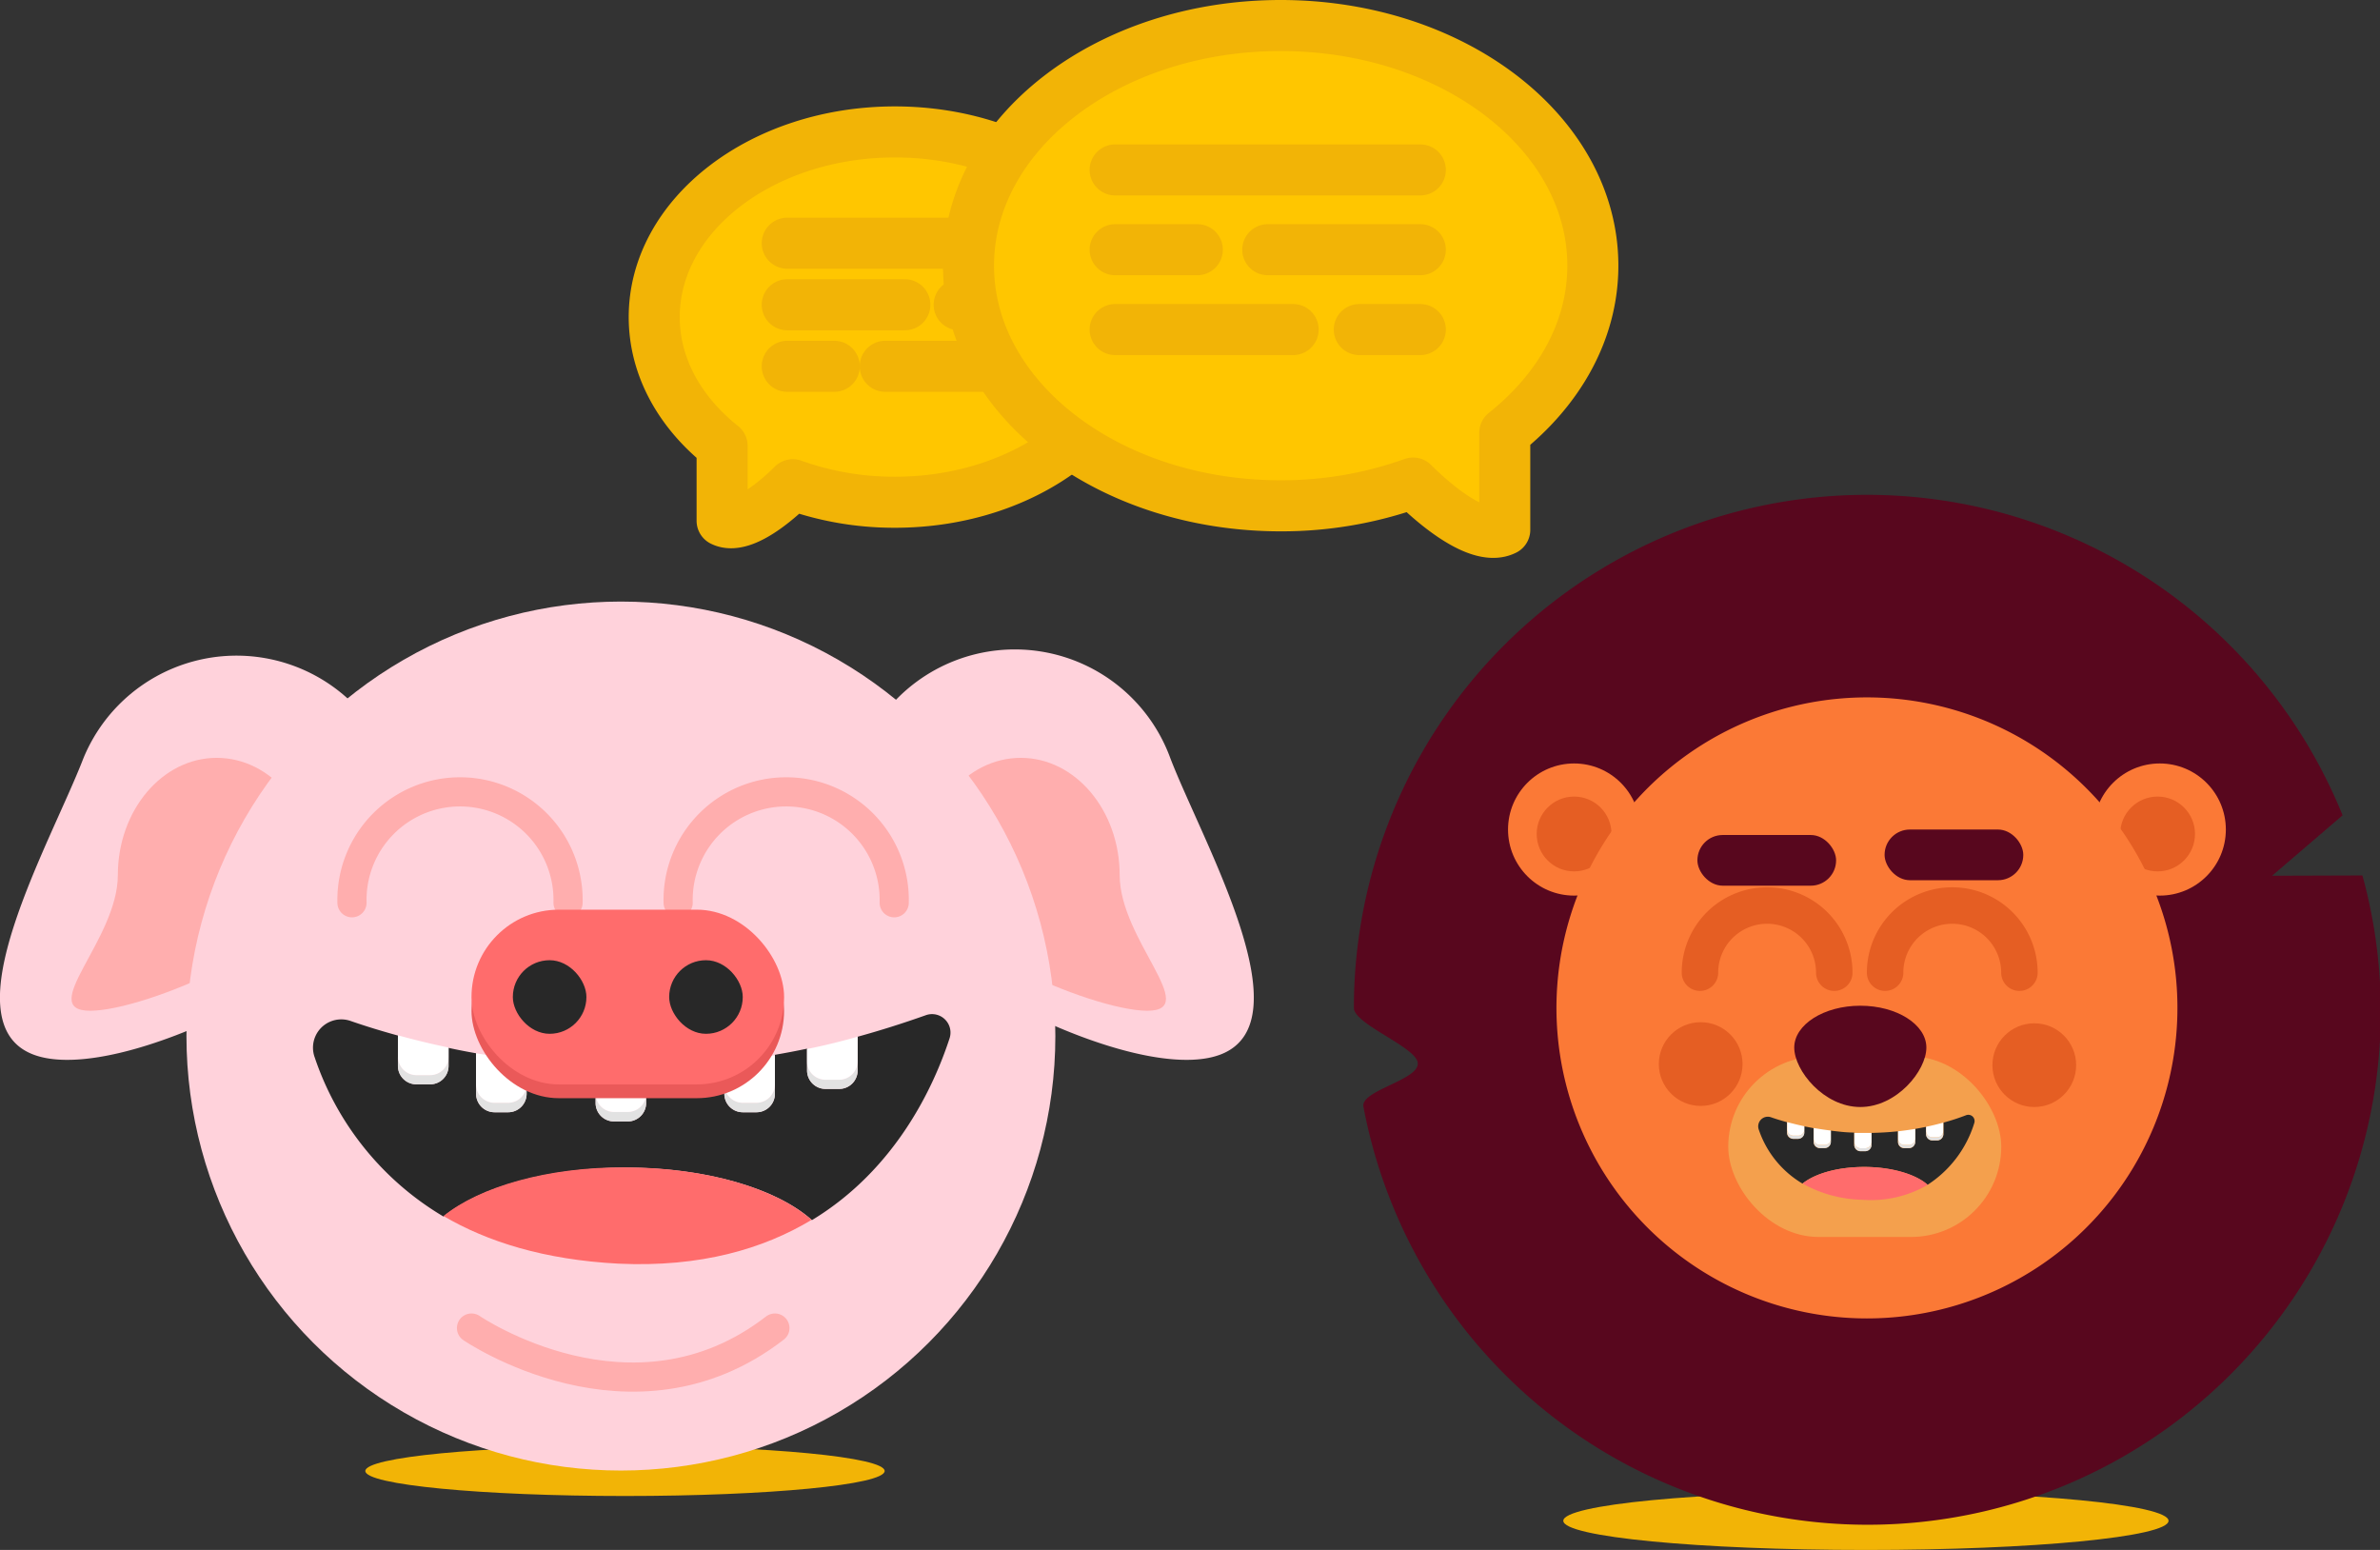 <svg xmlns="http://www.w3.org/2000/svg" viewBox="0 0 326.39 212.54"><rect x="0" y="0" width="326.39" height="212.54" fill="#333333" stroke="none"/><title>Asset 21</title><g id="Layer_2" data-name="Layer 2"><g id="talen"><ellipse cx="85.71" cy="201.71" rx="35.61" ry="3.43" style="fill:#f2b406"/><ellipse cx="255.89" cy="208.54" rx="41.5" ry="4" style="fill:#f2b406"/><path d="M89.72,43.48c0-14,14.78-25.39,33-25.39s33,11.37,33,25.39-14.78,25.39-33,25.39a41.27,41.27,0,0,1-14-2.4c-1.07,1.08-6.64,6.47-9.69,4.94V61.15h0C93.28,56.58,89.72,50.35,89.72,43.48Z" style="fill:#ffc600;stroke:#f2b406;stroke-linecap:round;stroke-linejoin:round;stroke-width:7px"/><line x1="140.22" y1="33.35" x2="107.96" y2="33.35" style="fill:none;stroke:#f2b406;stroke-linecap:round;stroke-linejoin:round;stroke-width:7px"/><line x1="124.09" y1="41.79" x2="107.96" y2="41.79" style="fill:none;stroke:#f2b406;stroke-linecap:round;stroke-linejoin:round;stroke-width:7px"/><line x1="140.22" y1="41.79" x2="131.54" y2="41.79" style="fill:none;stroke:#f2b406;stroke-linecap:round;stroke-linejoin:round;stroke-width:7px"/><line x1="114.41" y1="50.23" x2="107.96" y2="50.23" style="fill:none;stroke:#f2b406;stroke-linecap:round;stroke-linejoin:round;stroke-width:7px"/><line x1="140.22" y1="50.23" x2="121.4" y2="50.23" style="fill:none;stroke:#f2b406;stroke-linecap:round;stroke-linejoin:round;stroke-width:7px"/><path d="M218.44,36.43c0-18.19-19.17-32.93-42.81-32.93s-42.81,14.74-42.81,32.93S152,69.36,175.63,69.36a53.53,53.53,0,0,0,18.16-3.12c1.39,1.4,8.61,8.39,12.57,6.41V59.35h0C213.82,53.42,218.44,45.34,218.44,36.43Z" style="fill:#ffc600;stroke:#f2b406;stroke-linecap:round;stroke-linejoin:round;stroke-width:7px"/><line x1="152.93" y1="23.3" x2="194.78" y2="23.3" style="fill:#ffc600;stroke:#f2b406;stroke-linecap:round;stroke-linejoin:round;stroke-width:7px"/><line x1="173.86" y1="34.24" x2="194.78" y2="34.24" style="fill:#ffc600;stroke:#f2b406;stroke-linecap:round;stroke-linejoin:round;stroke-width:7px"/><line x1="152.93" y1="34.24" x2="164.2" y2="34.24" style="fill:#ffc600;stroke:#f2b406;stroke-linecap:round;stroke-linejoin:round;stroke-width:7px"/><line x1="186.41" y1="45.19" x2="194.78" y2="45.19" style="fill:#ffc600;stroke:#f2b406;stroke-linecap:round;stroke-linejoin:round;stroke-width:7px"/><line x1="152.93" y1="45.19" x2="177.34" y2="45.19" style="fill:#ffc600;stroke:#f2b406;stroke-linecap:round;stroke-linejoin:round;stroke-width:7px"/><path d="M11.43,104c-4.52,11.69-18.59,36.07-6.9,40.59s44.72-12.54,49.24-24.23A22.7,22.7,0,0,0,11.43,104Z" style="fill:#ffd2db"/><path d="M16.16,120c0,8.88-11.27,18.6-3.78,18.6s30.89-9.72,30.89-18.6-6.07-16.08-13.55-16.08S16.16,111.13,16.16,120Z" style="fill:#ffaeae"/><path d="M160.51,104c4.52,11.69,18.59,36.07,6.9,40.59s-44.72-12.54-49.24-24.23A22.7,22.7,0,1,1,160.51,104Z" style="fill:#ffd2db"/><path d="M153.55,120c0,8.88,11.27,18.6,3.78,18.6s-30.89-9.72-30.89-18.6,6.07-16.08,13.55-16.08S153.55,111.13,153.55,120Z" style="fill:#ffaeae"/><circle cx="85.15" cy="142.07" r="59.58" style="fill:#ffd2db"/><path d="M48.27,123.79a14.82,14.82,0,1,1,29.63,0" style="fill:none;stroke:#ffaeae;stroke-linecap:round;stroke-linejoin:round;stroke-width:4px"/><path d="M93,123.79a14.82,14.82,0,1,1,29.63,0" style="fill:none;stroke:#ffaeae;stroke-linecap:round;stroke-linejoin:round;stroke-width:4px"/><path d="M117.62,142.16v4.64a2.53,2.53,0,0,1-2.52,2.52H113.2a2.53,2.53,0,0,1-2.52-2.52v-3q-2.23.47-4.41.84V150a2.53,2.53,0,0,1-2.52,2.52h-1.89A2.53,2.53,0,0,1,99.33,150v-4.31c-3.68.39-7.26.6-10.72.65v4.92a2.53,2.53,0,0,1-2.52,2.52H84.2a2.53,2.53,0,0,1-2.52-2.52v-5c-3.3-.14-6.46-.41-9.46-.78V150a2.53,2.53,0,0,1-2.52,2.52H67.81A2.53,2.53,0,0,1,65.29,150v-5.57q-2-.35-3.78-.74v2.52A2.53,2.53,0,0,1,59,148.69H57.09a2.53,2.53,0,0,1-2.52-2.52V142c-2.48-.68-4.65-1.36-6.49-2a3.88,3.88,0,0,0-4.92,5,40.31,40.31,0,0,0,17.66,21.82c4.93-4,14.26-6.71,25-6.71,11.13,0,20.77,2.93,25.53,7.2,11.56-7,16.74-18.41,18.87-24.92a2.53,2.53,0,0,0-3.28-3.17Q122.21,140.9,117.62,142.16Z" style="fill:#282828"/><path d="M60.82,166.75c6,3.52,13.81,6,24,6.53,11.29.53,19.91-2.05,26.47-6-4.76-4.27-14.4-7.2-25.53-7.2C75.08,160,65.76,162.75,60.82,166.75Z" style="fill:#ff6c6c"/><path d="M59,147.43H57.09a2.53,2.53,0,0,1-2.52-2.52v1.26a2.53,2.53,0,0,0,2.52,2.52H59a2.53,2.53,0,0,0,2.52-2.52v-1.26A2.53,2.53,0,0,1,59,147.43Z" style="fill:#e2e2e2"/><path d="M57.09,147.43H59a2.53,2.53,0,0,0,2.52-2.52v-1.26c-2.52-.53-4.83-1.1-6.94-1.68v2.94A2.53,2.53,0,0,0,57.09,147.43Z" style="fill:#fff"/><path d="M69.7,151.22H67.81a2.53,2.53,0,0,1-2.52-2.52V150a2.53,2.53,0,0,0,2.52,2.52H69.7A2.53,2.53,0,0,0,72.22,150v-1.26A2.53,2.53,0,0,1,69.7,151.22Z" style="fill:#e2e2e2"/><path d="M67.81,151.22H69.7a2.53,2.53,0,0,0,2.52-2.52v-3.27c-2.42-.29-4.74-.64-6.94-1v4.31A2.53,2.53,0,0,0,67.81,151.22Z" style="fill:#fff"/><path d="M86.09,152.48H84.2A2.53,2.53,0,0,1,81.68,150v1.26a2.53,2.53,0,0,0,2.52,2.52h1.89a2.53,2.53,0,0,0,2.52-2.52V150A2.53,2.53,0,0,1,86.09,152.48Z" style="fill:#e2e2e2"/><path d="M84.2,152.48h1.89A2.53,2.53,0,0,0,88.62,150v-3.66q-3.56.05-6.94-.09V150A2.53,2.53,0,0,0,84.2,152.48Z" style="fill:#fff"/><path d="M103.75,151.22h-1.89a2.53,2.53,0,0,1-2.52-2.52V150a2.53,2.53,0,0,0,2.52,2.52h1.89a2.53,2.53,0,0,0,2.52-2.52v-1.26A2.53,2.53,0,0,1,103.75,151.22Z" style="fill:#e2e2e2"/><path d="M101.86,151.22h1.89a2.53,2.53,0,0,0,2.52-2.52v-4q-3.52.6-6.94,1v3A2.53,2.53,0,0,0,101.86,151.22Z" style="fill:#fff"/><path d="M115.1,148.06H113.2a2.53,2.53,0,0,1-2.52-2.52v1.26a2.53,2.53,0,0,0,2.52,2.52h1.89a2.53,2.53,0,0,0,2.52-2.52v-1.26A2.53,2.53,0,0,1,115.1,148.06Z" style="fill:#e2e2e2"/><path d="M113.2,148.06h1.89a2.53,2.53,0,0,0,2.52-2.52v-3.38q-3.51,1-6.94,1.69v1.69A2.53,2.53,0,0,0,113.2,148.06Z" style="fill:#fff"/><rect x="64.66" y="126.63" width="42.87" height="23.96" rx="11.98" ry="11.98" style="fill:#ea5959"/><rect x="64.66" y="124.74" width="42.87" height="23.96" rx="11.98" ry="11.98" style="fill:#ff6c6c"/><rect x="91.77" y="131.67" width="10.09" height="10.09" rx="5.04" ry="5.04" style="fill:#282828"/><rect x="70.33" y="131.67" width="10.09" height="10.09" rx="5.04" ry="5.04" style="fill:#282828"/><path d="M64.66,182.11s22.07,15.13,41.61,0" style="fill:none;stroke:#ffaeae;stroke-linecap:round;stroke-linejoin:round;stroke-width:4px"/><path d="M311.59,120.09l9.67-8.29a70.37,70.37,0,0,0-135.59,26.41c0,2.24,8.55,5.36,8.76,7.55.22,2.35-7.89,3.76-7.45,6a70.37,70.37,0,1,0,137-31.71Z" style="fill:#58071e"/><circle cx="215.87" cy="113.75" r="9.06" style="fill:#fb7936"/><circle cx="296.19" cy="113.75" r="9.06" style="fill:#fb7936"/><circle cx="295.89" cy="114.36" r="5.13" style="fill:#e55e23"/><circle cx="215.87" cy="114.36" r="5.13" style="fill:#e55e23"/><path d="M213.45,138.21A42.58,42.58,0,1,1,256,180.79,42.58,42.58,0,0,1,213.45,138.21Z" style="fill:#fb7936"/><rect x="237.01" y="144.86" width="37.44" height="24.76" rx="12.38" ry="12.38" style="fill:#f4a04d"/><path d="M264.18,143.65c0,3.17-4.06,8.15-9.06,8.15s-9.06-5-9.06-8.15,4.06-5.74,9.06-5.74S264.18,140.48,264.18,143.65Z" style="fill:#58071e"/><circle cx="233.23" cy="145.91" r="5.74" style="fill:#e55e23"/><circle cx="278.98" cy="146.06" r="5.74" style="fill:#e55e23"/><path d="M258.52,133.38a9.21,9.21,0,0,1,18.42,0" style="fill:none;stroke:#e55e23;stroke-linecap:round;stroke-linejoin:round;stroke-width:5px"/><path d="M233.13,133.38a9.21,9.21,0,0,1,18.42,0" style="fill:none;stroke:#e55e23;stroke-linecap:round;stroke-linejoin:round;stroke-width:5px"/><path d="M266.52,153.94v1.58a.86.86,0,0,1-.86.86H265a.86.86,0,0,1-.86-.86v-1q-.76.16-1.5.28v1.79a.86.86,0,0,1-.86.86h-.64a.86.86,0,0,1-.86-.86v-1.46c-1.25.13-2.47.2-3.64.22V157a.86.86,0,0,1-.86.86h-.64a.86.86,0,0,1-.86-.86v-1.7c-1.12,0-2.2-.14-3.21-.26v1.54a.86.86,0,0,1-.86.86h-.64a.86.86,0,0,1-.86-.86V154.7l-1.29-.25v.86a.86.86,0,0,1-.86.86h-.64a.86.86,0,0,1-.86-.86v-1.43c-.84-.23-1.58-.46-2.2-.68a1.32,1.32,0,0,0-1.67,1.68,13.7,13.7,0,0,0,6,7.42c1.68-1.36,4.84-2.28,8.48-2.28s7.06,1,8.67,2.45a15.5,15.5,0,0,0,6.41-8.47.86.86,0,0,0-1.11-1.08Q268.08,153.52,266.52,153.94Z" style="fill:#282828"/><path d="M247.21,162.3a17.48,17.48,0,0,0,8.16,2.22,15.52,15.52,0,0,0,9-2.05c-1.62-1.45-4.89-2.45-8.67-2.45S248.89,160.94,247.21,162.3Z" style="fill:#ff6c6c"/><path d="M246.59,155.73h-.64a.86.86,0,0,1-.86-.86v.43a.86.86,0,0,0,.86.86h.64a.86.86,0,0,0,.86-.86v-.43A.86.86,0,0,1,246.59,155.73Z" style="fill:#e2e2e2"/><path d="M245.95,155.73h.64a.86.86,0,0,0,.86-.86v-.43c-.85-.18-1.64-.38-2.36-.57v1A.86.86,0,0,0,245.95,155.73Z" style="fill:#fff"/><path d="M250.23,157h-.64a.86.86,0,0,1-.86-.86v.43a.86.86,0,0,0,.86.86h.64a.86.86,0,0,0,.86-.86v-.43A.86.86,0,0,1,250.23,157Z" style="fill:#e2e2e2"/><path d="M249.59,157h.64a.86.86,0,0,0,.86-.86v-1.11c-.82-.1-1.61-.22-2.36-.35v1.46A.86.86,0,0,0,249.59,157Z" style="fill:#fff"/><path d="M255.8,157.45h-.64a.86.86,0,0,1-.86-.86V157a.86.86,0,0,0,.86.86h.64a.86.86,0,0,0,.86-.86v-.43A.86.86,0,0,1,255.8,157.45Z" style="fill:#e2e2e2"/><path d="M255.16,157.45h.64a.86.86,0,0,0,.86-.86v-1.24q-1.21,0-2.36,0v1.28A.86.86,0,0,0,255.16,157.45Z" style="fill:#fff"/><path d="M261.8,157h-.64a.86.86,0,0,1-.86-.86v.43a.86.86,0,0,0,.86.86h.64a.86.86,0,0,0,.86-.86v-.43A.86.86,0,0,1,261.8,157Z" style="fill:#e2e2e2"/><path d="M261.16,157h.64a.86.86,0,0,0,.86-.86V154.8q-1.2.2-2.36.33v1A.86.86,0,0,0,261.16,157Z" style="fill:#fff"/><path d="M265.66,155.95H265a.86.86,0,0,1-.86-.86v.43a.86.86,0,0,0,.86.86h.64a.86.86,0,0,0,.86-.86v-.43A.86.86,0,0,1,265.66,155.95Z" style="fill:#e2e2e2"/><path d="M265,155.95h.64a.86.86,0,0,0,.86-.86v-1.15q-1.19.33-2.36.57v.58A.86.86,0,0,0,265,155.95Z" style="fill:#fff"/><rect x="232.78" y="114.5" width="19.02" height="6.95" rx="3.47" ry="3.47" style="fill:#58071e"/><rect x="258.45" y="113.75" width="19.02" height="6.95" rx="3.47" ry="3.47" style="fill:#58071e"/></g></g></svg>